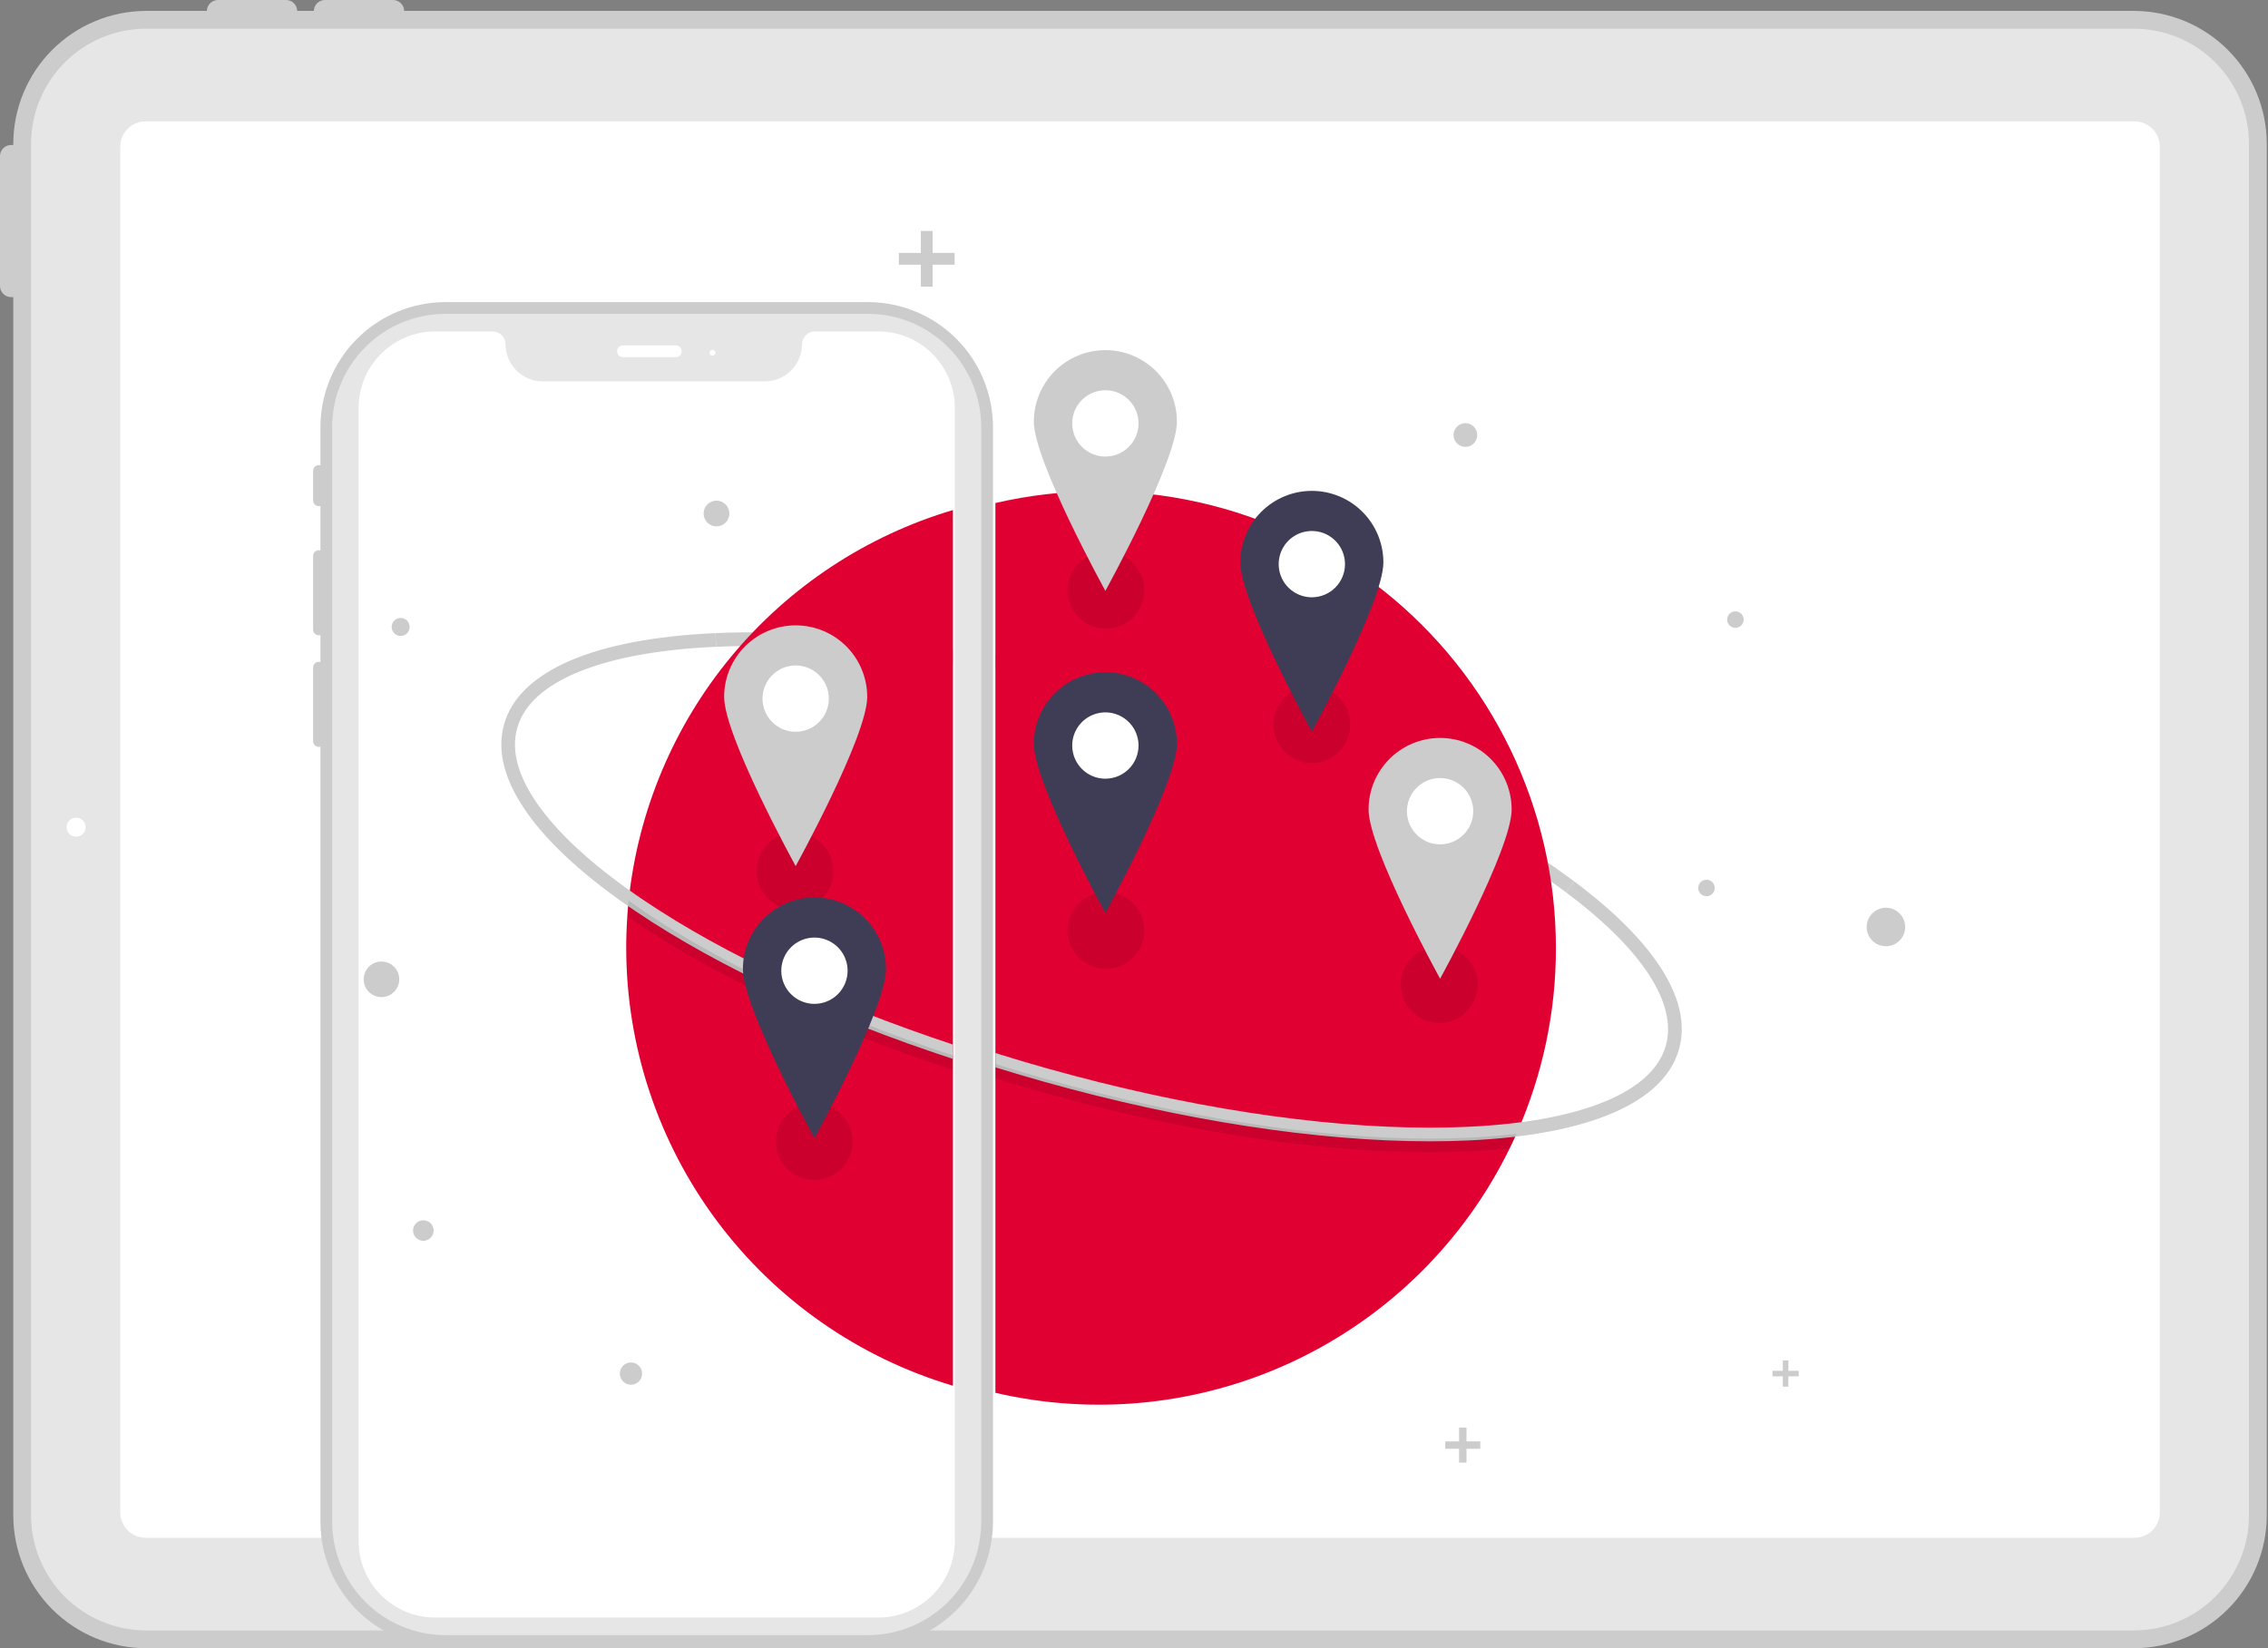 <svg width="725" height="527" viewBox="0 0 725 527" fill="none" xmlns="http://www.w3.org/2000/svg">
<rect x="0" y="0" width="725" height="527" fill="#808080" stroke="none"/>
<g id="seamless-1 1" clip-path="url(#clip0)">
<path id="Vector" d="M682.128 3.488H129.195C129.18 2.558 128.8 1.671 128.137 1.019C127.474 0.366 126.581 0.001 125.65 0H103.873C102.943 0 102.05 0.366 101.387 1.019C100.724 1.671 100.343 2.558 100.328 3.488H94.995C94.979 2.558 94.599 1.671 93.936 1.019C93.273 0.366 92.38 0.001 91.45 0H69.672C68.742 0.001 67.849 0.366 67.186 1.019C66.523 1.671 66.143 2.558 66.127 3.488H46.723C35.462 3.501 24.665 7.98 16.703 15.943C8.74 23.905 4.26 34.701 4.248 45.962V46.381C4.181 46.377 4.117 46.361 4.049 46.361H3.551C3.085 46.361 2.623 46.453 2.192 46.631C1.761 46.809 1.37 47.071 1.04 47.401C0.71 47.731 0.449 48.122 0.27 48.553C0.092 48.984 -1.31314e-05 49.446 1.40815e-09 49.912V91.45C-1.31314e-05 91.917 0.092 92.378 0.27 92.809C0.449 93.24 0.71 93.632 1.04 93.961C1.37 94.291 1.761 94.553 2.192 94.731C2.623 94.91 3.085 95.001 3.551 95.001H4.049C4.117 95.001 4.181 94.985 4.248 94.981V484.526C4.26 495.787 8.74 506.583 16.703 514.546C24.665 522.508 35.462 526.987 46.723 527H682.128C693.389 526.987 704.186 522.508 712.148 514.545C720.111 506.583 724.59 495.787 724.603 484.526V45.963C724.59 34.702 720.111 23.905 712.148 15.943C704.186 7.98 693.389 3.501 682.128 3.488ZM711.818 484.526C711.809 492.397 708.678 499.944 703.112 505.51C697.546 511.076 690 514.207 682.128 514.216H46.723C38.851 514.207 31.304 511.076 25.738 505.51C20.172 499.944 17.041 492.397 17.032 484.526V45.963C17.041 38.091 20.172 30.544 25.738 24.978C31.304 19.412 38.851 16.281 46.723 16.273H682.128C690 16.282 697.546 19.412 703.112 24.978C708.678 30.544 711.809 38.091 711.818 45.962V484.526Z" fill="#CCCCCC"/>
<path id="Vector_2" d="M682.128 521.318H46.722C36.968 521.307 27.616 517.427 20.718 510.53C13.821 503.632 9.941 494.28 9.93 484.526V45.962C9.941 36.208 13.821 26.856 20.718 19.958C27.616 13.061 36.968 9.181 46.722 9.17H682.128C691.882 9.181 701.234 13.061 708.132 19.958C715.03 26.856 718.91 36.208 718.921 45.962V484.525C718.91 494.28 715.03 503.632 708.132 510.53C701.235 517.427 691.882 521.307 682.128 521.318V521.318Z" fill="#E6E6E6"/>
<path id="Vector_3" d="M682.323 491.678H46.528C44.381 491.676 42.323 490.822 40.805 489.304C39.286 487.785 38.433 485.727 38.43 483.58V46.908C38.433 44.761 39.287 42.703 40.805 41.185C42.323 39.667 44.381 38.813 46.528 38.81H682.323C684.469 38.813 686.528 39.667 688.046 41.185C689.564 42.703 690.418 44.761 690.421 46.908V483.58C690.418 485.727 689.564 487.785 688.046 489.304C686.528 490.822 684.47 491.676 682.323 491.678V491.678Z" fill="white"/>
<path id="Vector_4" d="M24.32 267.524C25.999 267.524 27.36 266.163 27.36 264.484C27.36 262.805 25.999 261.444 24.32 261.444C22.641 261.444 21.28 262.805 21.28 264.484C21.28 266.163 22.641 267.524 24.32 267.524Z" fill="white"/>
<path id="Vector_5" d="M277.46 96.592H142.394C131.799 96.604 121.641 100.818 114.149 108.31C106.657 115.802 102.443 125.96 102.431 136.555V148.763C102.154 148.687 101.862 148.676 101.58 148.732C101.298 148.787 101.033 148.908 100.805 149.083C100.578 149.259 100.394 149.485 100.269 149.744C100.143 150.003 100.08 150.287 100.084 150.575V159.963C100.08 160.25 100.143 160.535 100.269 160.794C100.394 161.052 100.578 161.279 100.805 161.454C101.033 161.63 101.298 161.75 101.58 161.806C101.862 161.861 102.154 161.85 102.431 161.774V175.989C102.154 175.913 101.862 175.902 101.58 175.958C101.298 176.013 101.033 176.134 100.805 176.309C100.578 176.485 100.394 176.711 100.269 176.97C100.143 177.229 100.08 177.513 100.084 177.801V201.271C100.08 201.559 100.143 201.843 100.269 202.102C100.394 202.361 100.578 202.587 100.805 202.763C101.033 202.939 101.298 203.059 101.58 203.114C101.862 203.17 102.154 203.159 102.431 203.083V211.665C102.154 211.589 101.862 211.578 101.58 211.633C101.298 211.689 101.033 211.809 100.805 211.985C100.578 212.161 100.394 212.387 100.269 212.646C100.143 212.904 100.08 213.189 100.084 213.476V236.947C100.08 237.235 100.143 237.519 100.269 237.778C100.394 238.037 100.578 238.263 100.805 238.438C101.033 238.614 101.298 238.734 101.58 238.79C101.862 238.845 102.154 238.835 102.431 238.758V486.613C102.443 497.208 106.657 507.366 114.149 514.858C121.641 522.35 131.799 526.564 142.394 526.576H277.46C288.055 526.564 298.213 522.35 305.705 514.858C313.197 507.366 317.411 497.208 317.423 486.613V136.555C317.411 125.96 313.197 115.802 305.705 108.31C298.213 100.818 288.055 96.604 277.46 96.592V96.592ZM308.974 486.613C308.964 494.968 305.641 502.979 299.733 508.886C293.825 514.794 285.815 518.117 277.46 518.127H142.394C134.039 518.117 126.029 514.794 120.121 508.886C114.213 502.979 110.89 494.968 110.88 486.613V136.555C110.89 128.2 114.213 120.19 120.121 114.282C126.029 108.374 134.039 105.051 142.394 105.041H277.46C285.815 105.051 293.825 108.374 299.733 114.282C305.641 120.19 308.964 128.2 308.974 136.555V486.613Z" fill="#CCCCCC"/>
<path id="Vector_6" d="M277.46 522.821H142.394C132.794 522.81 123.591 518.992 116.803 512.204C110.015 505.416 106.197 496.213 106.186 486.613V136.554C106.197 126.955 110.015 117.752 116.803 110.964C123.591 104.176 132.794 100.358 142.394 100.347H277.46C287.059 100.358 296.263 104.176 303.051 110.964C309.839 117.752 313.657 126.955 313.668 136.554V486.613C313.657 496.212 309.839 505.416 303.051 512.204C296.263 518.992 287.059 522.81 277.46 522.821V522.821Z" fill="#E6E6E6"/>
<path id="Vector_7" d="M280.798 517.188H139.056C132.582 517.18 126.375 514.605 121.797 510.027C117.218 505.449 114.643 499.241 114.636 492.767V130.4C114.643 123.926 117.218 117.718 121.797 113.14C126.375 108.562 132.582 105.987 139.056 105.979H157.541C158.611 105.981 159.637 106.406 160.394 107.163C161.151 107.92 161.576 108.946 161.577 110.016C161.581 113.177 162.838 116.208 165.074 118.443C167.309 120.679 170.34 121.936 173.501 121.94H244.475C247.637 121.936 250.668 120.679 252.903 118.443C255.138 116.208 256.396 113.177 256.399 110.016C256.4 108.946 256.826 107.92 257.583 107.163C258.339 106.406 259.365 105.981 260.435 105.979H280.798C287.272 105.987 293.479 108.562 298.058 113.14C302.636 117.718 305.211 123.926 305.219 130.4V492.767C305.211 499.241 302.636 505.449 298.058 510.027C293.48 514.605 287.272 517.18 280.798 517.188V517.188Z" fill="white"/>
<path id="Vector_8" d="M216.029 114.195H199.13C198.632 114.195 198.155 113.997 197.802 113.645C197.45 113.293 197.252 112.815 197.252 112.317C197.252 111.819 197.45 111.342 197.802 110.989C198.155 110.637 198.632 110.439 199.13 110.439H216.029C216.526 110.441 217.003 110.639 217.354 110.991C217.705 111.343 217.902 111.82 217.902 112.317C217.902 112.814 217.705 113.291 217.354 113.643C217.003 113.995 216.526 114.194 216.029 114.195V114.195Z" fill="white"/>
<path id="Vector_9" d="M227.765 113.725C228.283 113.725 228.703 113.305 228.703 112.786C228.703 112.268 228.283 111.848 227.765 111.848C227.246 111.848 226.826 112.268 226.826 112.786C226.826 113.305 227.246 113.725 227.765 113.725Z" fill="white"/>
<path id="Vector_10" d="M228.717 202.435L228.913 206.803C251.242 205.802 277.099 207.748 304.619 212.34V207.911C277.057 203.354 251.142 201.43 228.717 202.435Z" fill="#CCCCCC"/>
<path id="Vector_11" d="M200.951 287.985C200.778 289.656 200.636 291.338 200.527 293.03C200.297 296.357 200.182 299.711 200.182 303.09C200.199 334.558 210.372 365.179 229.189 390.401C248.005 415.623 274.46 434.097 304.618 443.078V163.076C276.922 171.309 252.29 187.571 233.838 209.805C215.385 232.039 203.94 259.246 200.951 287.985V287.985Z" fill="#E10032"/>
<path id="Vector_12" d="M128.076 203.337C129.665 203.337 130.954 202.048 130.954 200.458C130.954 198.868 129.665 197.579 128.076 197.579C126.486 197.579 125.197 198.868 125.197 200.458C125.197 202.048 126.486 203.337 128.076 203.337Z" fill="#CCCCCC"/>
<path id="Vector_13" d="M121.94 318.818C125.081 318.818 127.627 316.272 127.627 313.131C127.627 309.99 125.081 307.444 121.94 307.444C118.799 307.444 116.253 309.99 116.253 313.131C116.253 316.272 118.799 318.818 121.94 318.818Z" fill="#CCCCCC"/>
<path id="Vector_14" d="M229.035 168.31C231.31 168.31 233.154 166.466 233.154 164.191C233.154 161.916 231.31 160.072 229.035 160.072C226.761 160.072 224.917 161.916 224.917 164.191C224.917 166.466 226.761 168.31 229.035 168.31Z" fill="#CCCCCC"/>
<path id="Vector_15" d="M135.327 396.738C137.142 396.738 138.613 395.267 138.613 393.452C138.613 391.637 137.142 390.166 135.327 390.166C133.512 390.166 132.041 391.637 132.041 393.452C132.041 395.267 133.512 396.738 135.327 396.738Z" fill="#CCCCCC"/>
<path id="Vector_16" d="M201.704 442.75C203.669 442.75 205.262 441.157 205.262 439.192C205.262 437.226 203.669 435.633 201.704 435.633C199.738 435.633 198.145 437.226 198.145 439.192C198.145 441.157 199.738 442.75 201.704 442.75Z" fill="#CCCCCC"/>
<path id="Vector_17" d="M305.157 80.869H298.134V73.846H294.366V80.869H287.34V84.639H294.366V91.662H298.134V84.639H305.157V80.869Z" fill="#CCCCCC"/>
<path id="Vector_18" opacity="0.1" d="M254.136 290.819C260.913 290.819 266.407 285.325 266.407 278.548C266.407 271.77 260.913 266.276 254.136 266.276C247.358 266.276 241.864 271.77 241.864 278.548C241.864 285.325 247.358 290.819 254.136 290.819Z" fill="black"/>
<path id="Vector_19" opacity="0.1" d="M260.271 377.277C267.049 377.277 272.543 371.783 272.543 365.006C272.543 358.228 267.049 352.734 260.271 352.734C253.494 352.734 248 358.228 248 365.006C248 371.783 253.494 377.277 260.271 377.277Z" fill="black"/>
<path id="Vector_20" d="M206.134 288.072C191.076 277.961 179.86 267.986 172.798 258.423C165.754 248.884 163.242 240.266 165.332 232.809C167.422 225.352 174.047 219.295 185.024 214.807C196.027 210.307 210.793 207.614 228.912 206.803L228.717 202.435C189.917 204.173 165.911 214.541 161.122 231.629C156.333 248.716 171.452 270.05 203.697 291.702C229.991 309.359 265.21 325.664 304.619 338.578V333.977C266.14 321.261 231.805 305.31 206.134 288.072Z" fill="#CCCCCC"/>
<path id="Vector_21" opacity="0.1" d="M206.132 291.571C204.353 290.374 202.626 289.179 200.951 287.985C200.778 289.657 200.636 291.339 200.527 293.031C201.565 293.755 202.621 294.478 203.697 295.199C229.992 312.857 265.21 329.162 304.618 342.077V337.474C266.141 324.758 231.807 308.808 206.132 291.571Z" fill="black"/>
<path id="Vector_22" d="M368.977 221.15C351.78 216.329 334.735 212.404 318.197 209.382V213.825C334.352 216.804 350.997 220.651 367.797 225.36C421.282 240.35 469.679 262.197 500.579 285.298L503.198 281.796C471.882 258.385 422.961 236.28 368.977 221.15Z" fill="#CCCCCC"/>
<path id="Vector_23" d="M497.372 303.091C497.358 281.1 492.381 259.395 482.812 239.595C473.243 219.794 459.328 202.409 442.105 188.735C424.882 175.061 404.795 165.451 383.34 160.62C361.886 155.79 339.618 155.864 318.197 160.838V445.335C350.405 452.832 384.204 449.181 414.068 434.979C443.932 420.777 468.095 396.863 482.607 367.148C483.36 365.612 484.085 364.061 484.78 362.496C493.109 343.8 497.399 323.558 497.372 303.091L497.372 303.091Z" fill="#E10032"/>
<path id="Vector_24" d="M355.204 130.724C356.129 130.724 356.878 129.975 356.878 129.05C356.878 128.126 356.129 127.377 355.204 127.377C354.28 127.377 353.531 128.126 353.531 129.05C353.531 129.975 354.28 130.724 355.204 130.724Z" fill="#F2F2F2"/>
<path id="Vector_25" d="M468.435 142.881C470.529 142.881 472.226 141.184 472.226 139.091C472.226 136.998 470.529 135.301 468.435 135.301C466.342 135.301 464.645 136.998 464.645 139.091C464.645 141.184 466.342 142.881 468.435 142.881Z" fill="#CCCCCC"/>
<path id="Vector_26" d="M602.862 302.551C606.261 302.551 609.016 299.796 609.016 296.397C609.016 292.998 606.261 290.243 602.862 290.243C599.464 290.243 596.708 292.998 596.708 296.397C596.708 299.796 599.464 302.551 602.862 302.551Z" fill="#CCCCCC"/>
<path id="Vector_27" d="M554.742 200.751C556.2 200.751 557.383 199.569 557.383 198.111C557.383 196.653 556.2 195.471 554.742 195.471C553.284 195.471 552.102 196.653 552.102 198.111C552.102 199.569 553.284 200.751 554.742 200.751Z" fill="#CCCCCC"/>
<path id="Vector_28" d="M545.502 286.56C546.96 286.56 548.142 285.378 548.142 283.92C548.142 282.461 546.96 281.279 545.502 281.279C544.043 281.279 542.861 282.461 542.861 283.92C542.861 285.378 544.043 286.56 545.502 286.56Z" fill="#CCCCCC"/>
<path id="Vector_29" d="M473.192 460.867H468.78V456.458H466.415V460.867H462.006V463.233H466.415V467.643H468.78V463.233H473.192V460.867Z" fill="#CCCCCC"/>
<path id="Vector_30" d="M574.971 438.296H571.675V435H569.904V438.296H566.608V440.066H569.904V443.362H571.675V440.066H574.971V438.296Z" fill="#CCCCCC"/>
<path id="Vector_31" opacity="0.1" d="M353.531 201.015C360.308 201.015 365.802 195.521 365.802 188.744C365.802 181.967 360.308 176.473 353.531 176.473C346.754 176.473 341.26 181.967 341.26 188.744C341.26 195.521 346.754 201.015 353.531 201.015Z" fill="black"/>
<path id="Vector_32" opacity="0.1" d="M353.531 309.784C360.308 309.784 365.802 304.29 365.802 297.513C365.802 290.735 360.308 285.241 353.531 285.241C346.754 285.241 341.26 290.735 341.26 297.513C341.26 304.29 346.754 309.784 353.531 309.784Z" fill="black"/>
<path id="Vector_33" opacity="0.1" d="M419.35 243.966C426.127 243.966 431.621 238.471 431.621 231.694C431.621 224.917 426.127 219.423 419.35 219.423C412.573 219.423 407.079 224.917 407.079 231.694C407.079 238.471 412.573 243.966 419.35 243.966Z" fill="black"/>
<path id="Vector_34" opacity="0.1" d="M460.069 327.076C466.846 327.076 472.34 321.582 472.34 314.805C472.34 308.027 466.846 302.533 460.069 302.533C453.291 302.533 447.797 308.027 447.797 314.805C447.797 321.582 453.291 327.076 460.069 327.076Z" fill="black"/>
<path id="Vector_35" d="M530.763 309.237C525 300.395 515.726 291.162 503.198 281.796L500.579 285.297C524.926 303.499 536.267 320.897 532.514 334.287C530.425 341.744 523.799 347.8 512.823 352.289C501.819 356.788 487.053 359.481 468.934 360.293C465.084 360.465 461.134 360.551 457.083 360.551C421.631 360.551 378.883 353.986 335.178 341.737C329.447 340.13 323.787 338.45 318.197 336.696V341.274C323.403 342.892 328.67 344.449 333.998 345.947C378.085 358.304 421.245 364.924 457.105 364.923C461.21 364.923 465.225 364.836 469.13 364.661C507.929 362.922 531.935 352.554 536.725 335.467C538.946 327.541 536.94 318.716 530.763 309.237Z" fill="#CCCCCC"/>
<path id="Vector_36" opacity="0.1" d="M468.935 363.789C465.086 363.961 461.135 364.047 457.082 364.047C421.633 364.047 378.881 357.485 335.177 345.234C329.447 343.628 323.786 341.947 318.197 340.193V344.772C323.402 346.39 328.669 347.947 333.997 349.444C378.085 361.8 421.243 368.419 457.104 368.419C461.209 368.419 465.228 368.332 469.132 368.157C473.848 367.947 478.34 367.61 482.607 367.147C483.361 365.611 484.085 364.06 484.78 362.495C479.822 363.104 474.54 363.536 468.935 363.789Z" fill="black"/>
<path id="Vector_37" d="M419.301 196.5C428.138 196.5 435.301 189.337 435.301 180.5C435.301 171.663 428.138 164.5 419.301 164.5C410.465 164.5 403.301 171.663 403.301 180.5C403.301 189.337 410.465 196.5 419.301 196.5Z" fill="white"/>
<path id="Vector_38" d="M419.35 156.95C413.285 156.95 407.468 159.36 403.179 163.648C398.89 167.937 396.481 173.754 396.481 179.819C396.481 192.45 419.35 233.925 419.35 233.925C419.35 233.925 442.219 192.45 442.219 179.819C442.219 173.754 439.81 167.937 435.521 163.648C431.232 159.36 425.415 156.95 419.35 156.95ZM419.35 190.975C417.254 190.975 415.205 190.354 413.462 189.189C411.719 188.025 410.361 186.369 409.559 184.433C408.757 182.496 408.547 180.366 408.956 178.31C409.365 176.254 410.374 174.366 411.856 172.883C413.338 171.401 415.227 170.392 417.282 169.983C419.338 169.574 421.469 169.784 423.406 170.586C425.342 171.388 426.997 172.747 428.162 174.489C429.326 176.232 429.948 178.281 429.948 180.377C429.948 183.188 428.831 185.884 426.844 187.871C424.856 189.859 422.161 190.975 419.35 190.975V190.975Z" fill="#3F3D56"/>
<path id="Vector_39" d="M353.301 254.5C362.138 254.5 369.301 247.337 369.301 238.5C369.301 229.663 362.138 222.5 353.301 222.5C344.465 222.5 337.301 229.663 337.301 238.5C337.301 247.337 344.465 254.5 353.301 254.5Z" fill="white"/>
<path id="Vector_40" d="M353.35 214.95C347.285 214.95 341.468 217.36 337.179 221.648C332.89 225.937 330.481 231.754 330.481 237.819C330.481 250.45 353.35 291.925 353.35 291.925C353.35 291.925 376.219 250.45 376.219 237.819C376.219 231.754 373.81 225.937 369.521 221.648C365.232 217.36 359.415 214.95 353.35 214.95V214.95ZM353.35 248.975C351.254 248.975 349.205 248.354 347.462 247.189C345.719 246.025 344.361 244.369 343.559 242.433C342.757 240.496 342.547 238.366 342.956 236.31C343.365 234.254 344.374 232.366 345.856 230.883C347.338 229.401 349.227 228.392 351.282 227.983C353.338 227.574 355.469 227.784 357.406 228.586C359.342 229.388 360.997 230.747 362.162 232.489C363.326 234.232 363.948 236.281 363.948 238.377C363.948 241.188 362.831 243.884 360.844 245.871C358.856 247.859 356.161 248.975 353.35 248.975V248.975Z" fill="#3F3D56"/>
<path id="Vector_41" d="M353.301 151.5C362.138 151.5 369.301 144.337 369.301 135.5C369.301 126.663 362.138 119.5 353.301 119.5C344.465 119.5 337.301 126.663 337.301 135.5C337.301 144.337 344.465 151.5 353.301 151.5Z" fill="white"/>
<path id="Vector_42" d="M353.35 111.95C347.285 111.95 341.468 114.36 337.179 118.648C332.89 122.937 330.481 128.754 330.481 134.819C330.481 147.45 353.35 188.925 353.35 188.925C353.35 188.925 376.219 147.45 376.219 134.819C376.219 128.754 373.81 122.937 369.521 118.648C365.232 114.36 359.415 111.95 353.35 111.95ZM353.35 145.975C351.254 145.975 349.205 145.354 347.462 144.189C345.719 143.025 344.361 141.369 343.559 139.433C342.757 137.496 342.547 135.366 342.956 133.31C343.365 131.254 344.374 129.366 345.856 127.883C347.338 126.401 349.227 125.392 351.282 124.983C353.338 124.574 355.469 124.784 357.406 125.586C359.342 126.388 360.997 127.747 362.162 129.489C363.326 131.232 363.948 133.281 363.948 135.377C363.948 136.769 363.674 138.147 363.141 139.433C362.609 140.719 361.828 141.887 360.844 142.871C359.86 143.855 358.691 144.636 357.406 145.169C356.12 145.701 354.742 145.975 353.35 145.975V145.975Z" fill="#CCCCCC"/>
<path id="Vector_43" d="M460.301 275.5C469.138 275.5 476.301 268.337 476.301 259.5C476.301 250.663 469.138 243.5 460.301 243.5C451.465 243.5 444.301 250.663 444.301 259.5C444.301 268.337 451.465 275.5 460.301 275.5Z" fill="white"/>
<path id="Vector_44" d="M460.35 235.95C454.285 235.95 448.468 238.36 444.179 242.648C439.89 246.937 437.481 252.754 437.481 258.819C437.481 271.45 460.35 312.925 460.35 312.925C460.35 312.925 483.219 271.45 483.219 258.819C483.219 252.754 480.81 246.937 476.521 242.648C472.232 238.36 466.415 235.95 460.35 235.95V235.95ZM460.35 269.975C458.254 269.975 456.205 269.354 454.462 268.189C452.719 267.025 451.361 265.369 450.559 263.433C449.757 261.496 449.547 259.366 449.956 257.31C450.365 255.254 451.374 253.366 452.856 251.883C454.338 250.401 456.227 249.392 458.282 248.983C460.338 248.574 462.469 248.784 464.406 249.586C466.342 250.388 467.997 251.747 469.162 253.489C470.326 255.232 470.948 257.281 470.948 259.377C470.948 262.188 469.831 264.884 467.844 266.871C465.856 268.859 463.161 269.975 460.35 269.975V269.975Z" fill="#CCCCCC"/>
<path id="Vector_45" d="M254.301 239.5C263.138 239.5 270.301 232.337 270.301 223.5C270.301 214.663 263.138 207.5 254.301 207.5C245.465 207.5 238.301 214.663 238.301 223.5C238.301 232.337 245.465 239.5 254.301 239.5Z" fill="white"/>
<path id="Vector_46" d="M254.35 199.95C248.285 199.95 242.468 202.36 238.179 206.648C233.89 210.937 231.481 216.754 231.481 222.819C231.481 235.45 254.35 276.925 254.35 276.925C254.35 276.925 277.219 235.45 277.219 222.819C277.219 216.754 274.81 210.937 270.521 206.648C266.232 202.36 260.416 199.95 254.35 199.95V199.95ZM254.35 233.975C252.254 233.975 250.205 233.354 248.462 232.189C246.719 231.025 245.361 229.369 244.559 227.433C243.757 225.496 243.547 223.366 243.956 221.31C244.365 219.254 245.374 217.366 246.856 215.883C248.338 214.401 250.227 213.392 252.283 212.983C254.338 212.574 256.469 212.784 258.406 213.586C260.342 214.388 261.998 215.747 263.162 217.489C264.327 219.232 264.948 221.281 264.948 223.377C264.948 226.188 263.832 228.884 261.844 230.871C259.857 232.859 257.161 233.975 254.35 233.975V233.975Z" fill="#CCCCCC"/>
<path id="Vector_47" d="M260.301 326.5C269.138 326.5 276.301 319.337 276.301 310.5C276.301 301.663 269.138 294.5 260.301 294.5C251.465 294.5 244.301 301.663 244.301 310.5C244.301 319.337 251.465 326.5 260.301 326.5Z" fill="white"/>
<path id="Vector_48" d="M260.35 286.95C254.285 286.95 248.468 289.36 244.179 293.648C239.89 297.937 237.481 303.754 237.481 309.819C237.481 322.45 260.35 363.925 260.35 363.925C260.35 363.925 283.219 322.45 283.219 309.819C283.219 303.754 280.81 297.937 276.521 293.648C272.232 289.36 266.416 286.95 260.35 286.95ZM260.35 320.975C258.254 320.975 256.205 320.354 254.462 319.189C252.719 318.025 251.361 316.369 250.559 314.433C249.757 312.496 249.547 310.366 249.956 308.31C250.365 306.254 251.374 304.366 252.856 302.883C254.338 301.401 256.227 300.392 258.283 299.983C260.338 299.574 262.469 299.784 264.406 300.586C266.342 301.388 267.998 302.747 269.162 304.489C270.327 306.232 270.948 308.281 270.948 310.377C270.948 313.188 269.832 315.884 267.844 317.871C265.857 319.859 263.161 320.975 260.35 320.975V320.975Z" fill="#3F3D56"/>
</g>
<defs>
<clipPath id="clip0">
<rect width="724.603" height="527" fill="white"/>
</clipPath>
</defs>
</svg>
